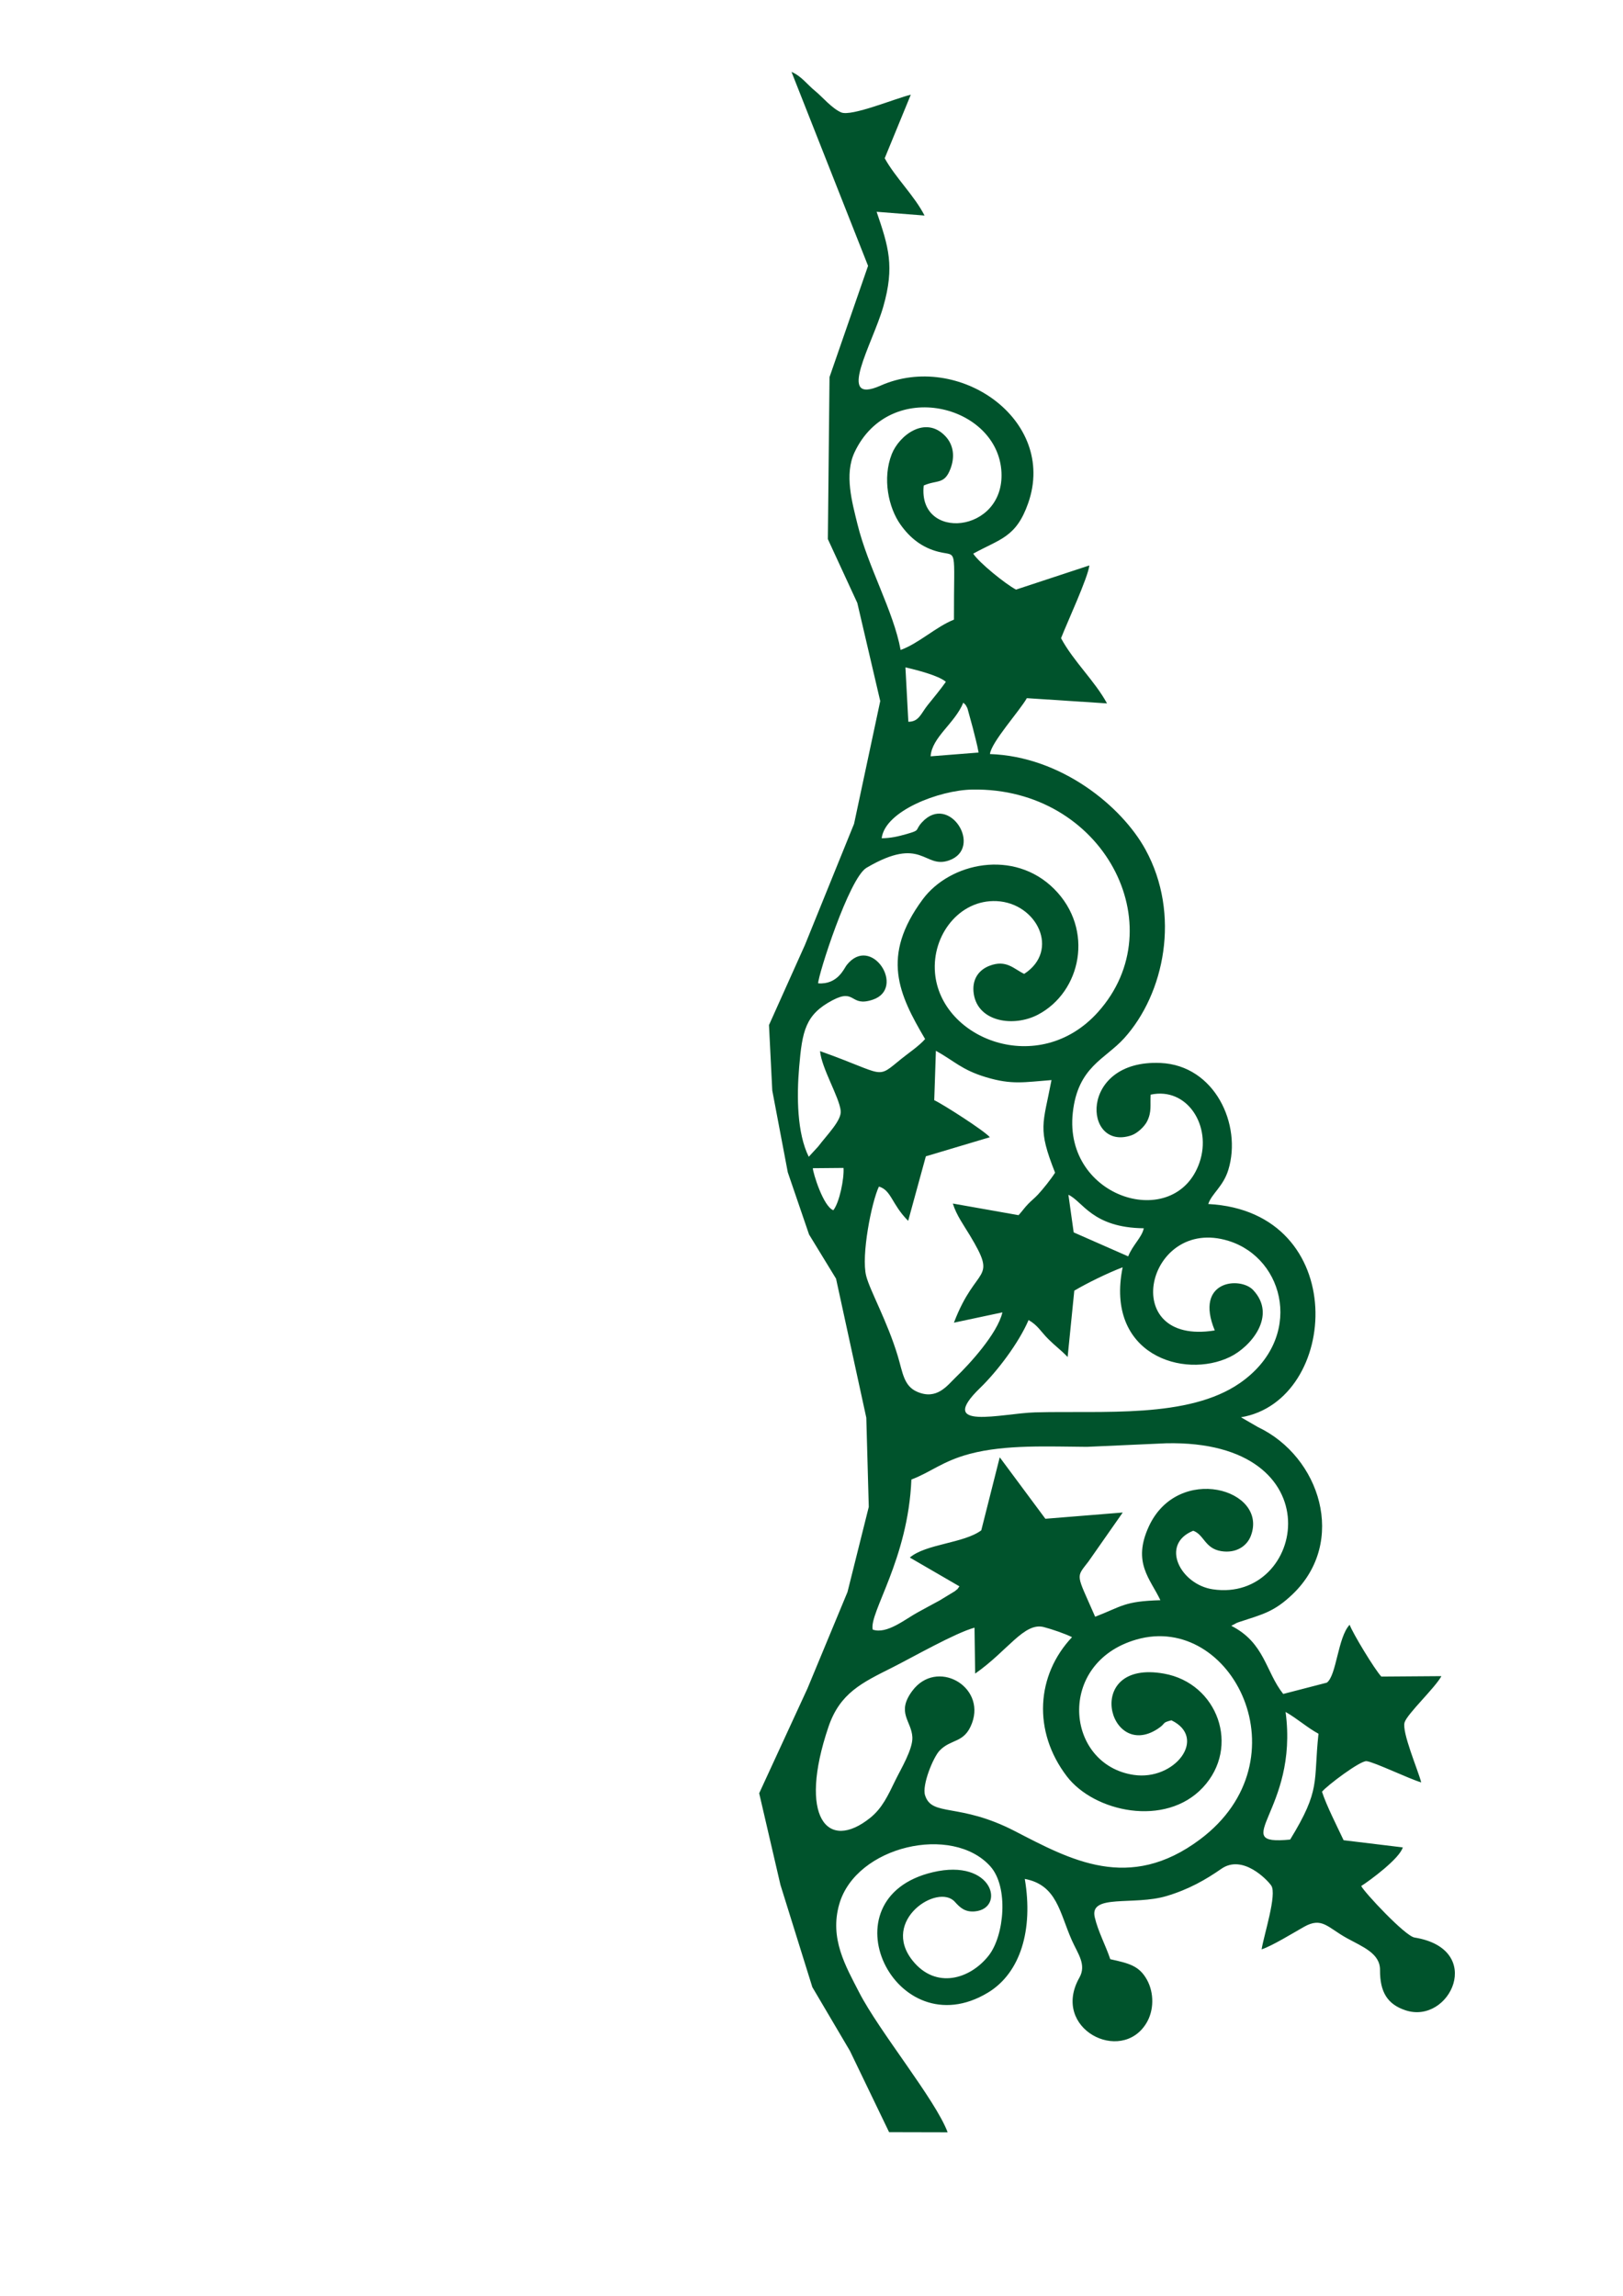 <?xml version="1.0" encoding="UTF-8"?>
<!DOCTYPE svg PUBLIC "-//W3C//DTD SVG 1.1//EN" "http://www.w3.org/Graphics/SVG/1.1/DTD/svg11.dtd">
<!-- Creator: CorelDRAW 2020 (64-Bit) -->
<svg xmlns="http://www.w3.org/2000/svg" xml:space="preserve" width="480px" height="679px" version="1.1" style="shape-rendering:geometricPrecision; text-rendering:geometricPrecision; image-rendering:optimizeQuality; fill-rule:evenodd; clip-rule:evenodd"
viewBox="0 0 480 678.86"
 xmlns:xlink="http://www.w3.org/1999/xlink"
 xmlns:xodm="http://www.corel.com/coreldraw/odm/2003">
 <defs>
  <style type="text/css">
   <![CDATA[
    .fil0 {fill:#00532C}
   ]]>
  </style>
 </defs>
 <g id="Layer_x0020_1">
  <path class="fil0" d="M381.56 543.88c-18.92,1.84 2.57,-8.55 -1.35,-37.74 3.65,2.1 6.45,4.68 9.73,6.44 -1.55,14.5 0.78,16.35 -8.38,31.3zm-93.16 -49.08c9.66,-6.74 14.5,-15.27 20.32,-13.75 2.32,0.6 6.33,1.97 8.33,2.98 -10.57,11.2 -11.71,27.81 -1.54,41.14 8.08,10.59 29.13,15.14 40.2,3.35 11.29,-12.02 4.41,-30.89 -11.47,-33.71 -24.04,-4.28 -16.51,25.9 -1.88,16.35 2.7,-1.76 0.99,-1.75 4.08,-2.55 10.78,5.21 0.99,17.94 -11.13,16.15 -20.28,-3 -23.03,-33.18 0.79,-40.03 28.23,-8.11 50.25,35.58 18.79,59.11 -20.96,15.67 -38.28,6.04 -54.79,-2.48 -16.5,-8.51 -24.49,-4.11 -26.52,-10.59 -0.94,-3.03 2.41,-11.2 4.29,-13.18 3.46,-3.63 7.37,-2.08 9.61,-8.17 4.05,-10.98 -10.52,-19.13 -17.67,-9.51 -4.82,6.49 -0.22,8.85 0.02,13.71 0.18,3.53 -3.5,9.59 -5,12.68 -2.21,4.55 -3.91,8.29 -7.45,11.14 -12.72,10.22 -21.4,-0.25 -12.36,-26.9 3.4,-10.02 9.95,-13.05 18.8,-17.5 6.16,-3.1 18.63,-10.24 24.39,-11.82l0.19 13.58zm56.43 -68.1c50.44,-1.13 41.21,47.27 13.85,43.18 -9.57,-1.43 -15.71,-13.29 -5.79,-17.32 3.23,1.15 3.4,5.24 8.26,6.03 4.45,0.72 7.66,-1.51 8.8,-4.56 5.19,-13.81 -21.58,-21.41 -30.19,-2.73 -4.93,10.71 0.42,15.44 3.42,21.8 -10.79,0.3 -11.38,1.85 -19.29,4.89 -5.63,-12.93 -5.81,-11.35 -1.98,-16.33l10.14 -14.49 -22.88 1.85 -13.5 -18.18 -5.46 21.6c-5.16,3.85 -16.4,3.99 -21.13,8.05l14.67 8.51c-1.07,1.43 -0.03,0.28 -1.36,1.44l-4.56 2.77c-2.13,1.12 -4.23,2.31 -6.28,3.41 -3.71,1.97 -9.21,6.65 -13.45,5.17 -1.11,-4.98 10.48,-20.76 11.44,-44.37 5.93,-2.27 9.2,-5.45 17.3,-7.6 10.56,-2.8 23.36,-2.14 34.6,-2.07l23.39 -1.05zm14.43 -33.37c-29.02,4.72 -20.16,-34.01 4.08,-26.48 16.85,5.23 22.37,28.87 3.36,42.04 -15.28,10.6 -40.64,8.11 -60.59,8.67 -9.78,0.27 -29.56,5.65 -16.2,-7.27 4.88,-4.72 11.33,-13.13 14.29,-20.03 2.76,1.57 3.61,3.43 5.9,5.69 2.22,2.2 3.63,3.12 5.65,5.24l1.97 -19.62c3.81,-2.25 9.82,-5.2 14.3,-6.91 -5.24,25.82 18.07,33.16 31.76,26.5 6.09,-2.96 14.01,-12.16 6.82,-19.79 -3.77,-4.01 -17.47,-2.93 -11.34,11.96zm-41.72 -28.99l-1.56 -11.12c4.25,1.93 7.06,9.74 22.29,9.9 -0.56,2.73 -3.25,4.88 -4.61,8.31l-16.12 -7.09zm-71.09 -6.55c-3.01,-1.16 -6.01,-11.07 -6.06,-12.43l9.08 -0.08c0.22,3.12 -1.19,10.23 -3.02,12.51zm30.34 -47.15c5.5,3.05 7.64,5.65 14.82,7.81 7.72,2.33 11.39,1.45 19.37,0.85 -2.52,13.23 -4.18,14.14 1.06,27.39 -1.36,2.11 -3.62,4.91 -5.09,6.49 -1.01,1.08 -1.85,1.69 -2.85,2.73 -1.23,1.26 -1.47,1.8 -2.86,3.34l-19.44 -3.44c1.05,3.43 3.23,6.4 5.01,9.36 8.43,14 1.94,8.43 -4.69,25.87l14.34 -3.05c-1.45,6.32 -9.95,15.52 -13.76,19.16 -2.58,2.48 -5.61,6.86 -11.46,4.32 -3.96,-1.72 -4.26,-5.68 -5.7,-10.49 -3.09,-10.3 -8.24,-19.39 -9.36,-23.74 -1.55,-5.98 1.57,-21.84 3.76,-26.45 3.71,1.09 3.74,5.23 8.65,10.14l5.23 -19.08 18.92 -5.65c-1.63,-1.94 -14.09,-9.89 -16.44,-10.95l0.49 -14.61zm-0.26 -23.02c-0.97,-11.19 7.25,-21.74 18.21,-21.24 11.93,0.56 18.85,14.61 8.16,21.52 -3.04,-1.42 -5.26,-4.35 -10.32,-2.37 -3.2,1.25 -5.24,4.11 -4.58,8.34 1.29,8.26 11.81,9.84 18.97,6.09 12.8,-6.72 16.73,-25.23 4.81,-37.16 -11.88,-11.9 -30.84,-7.82 -38.9,3.08 -12.47,16.85 -7.04,28.09 0.72,41.29 -1.82,2.08 -4.83,4.08 -6.9,5.75 -7.84,6.35 -4.27,4.89 -24.17,-2.18 0.45,5.06 5.69,13.6 6.11,17.66 0.29,2.82 -4.03,7.07 -6.68,10.57l-2.77 3.01c-3.48,-6.97 -3.58,-17.86 -2.84,-26.5 0.91,-10.68 1.81,-15.55 9.9,-19.8 6.88,-3.61 5.08,2.13 11.87,-0.15 9.95,-3.35 -0.42,-19.53 -7.73,-10.21 -0.75,0.97 -2.66,5.82 -8.42,5.37 -0.04,-2.33 9.14,-31.12 14.3,-34.16 16.53,-9.72 16.97,0.44 24.4,-2.18 10.3,-3.62 0.09,-20.1 -7.99,-11.27 -2.27,2.49 -0.23,2.23 -4.58,3.48 -2.5,0.71 -4.68,1.21 -7.34,1.24 0.95,-8.08 17.03,-14.24 26.8,-14.4 38.74,-0.67 59.98,40.38 37.17,65.8 -17.47,19.46 -46.51,8.06 -48.2,-11.58zm-1.3 -64.05c0.36,-5.65 7.13,-9.7 9.67,-15.87 0.94,0.97 0.46,0.25 1.22,1.67l1.57 5.73c0.59,2.46 1.3,4.88 1.73,7.35l-14.19 1.12zm-7.45 -26.31c2.96,0.7 9.77,2.36 11.96,4.28 -1.53,2.19 -3.82,4.94 -5.41,6.92 -1.98,2.48 -2.55,4.9 -5.69,4.89l-0.86 -16.09zm-1.42 -5.14c-2.14,-11.61 -9.63,-24.43 -12.78,-37.25 -1.56,-6.38 -3.92,-14.67 -0.85,-21.2 10.43,-22.17 42.46,-14.1 43.45,5.91 0.9,18.15 -24.81,20.46 -22.99,3.91 3.98,-1.75 6.09,-0.21 7.89,-4.9 1.36,-3.53 0.98,-7.07 -1.49,-9.69 -5.89,-6.24 -13.66,-0.24 -15.85,5.3 -2.83,7.19 -0.98,15.84 2.58,20.85 2.87,4.04 6.44,6.83 11.27,8.05 5.75,1.46 4.48,-2.06 4.54,20.05 -5.4,2.16 -10.3,6.97 -15.77,8.97zm-3.41 438.27l17.31 0.04c-3.59,-9.63 -20.22,-29.77 -26.19,-41.41 -3.91,-7.63 -8.81,-15.84 -5.85,-26.08 4.97,-17.21 33.46,-23.68 44.68,-11.13 5.45,6.1 4.13,20.42 -0.46,26.32 -5.46,7.01 -15.65,10.15 -22.55,1.53 -9.48,-11.88 7.48,-22.96 12.5,-17.38 1.49,1.65 2.94,3.09 5.88,2.84 9.18,-0.8 5.49,-15.81 -12.39,-11.59 -32.56,7.69 -11.16,52.17 16.29,35.61 9.62,-5.8 13.46,-18.56 10.91,-33.63 9.54,1.8 10.28,9.97 13.92,18.16 1.77,3.98 4.39,7.19 2.23,11.03 -8.54,15.09 12.38,25.74 19.82,13.44 2.26,-3.73 2.31,-8.9 0.17,-12.79 -2.3,-4.18 -5.33,-4.88 -10.86,-6.1 -1.27,-3.87 -3.61,-8.18 -4.59,-12.4 -1.63,-7.01 11.48,-3.37 21.25,-6.28 6.54,-1.95 11.59,-4.84 16.18,-8.04 6.35,-4.43 13.68,3.34 14.77,4.95 1.76,2.57 -2.18,14.63 -2.85,18.86 3.12,-1.02 9.28,-4.82 12.52,-6.65 5.35,-3.03 6.95,0.16 12.67,3.32 4.68,2.58 9.86,4.5 9.83,9.42 -0.04,6.48 2.15,10.15 7.54,11.93 13.16,4.34 23.68,-18.12 2.66,-21.52 -2.81,-0.45 -14.96,-13.5 -15.76,-15.23 2.51,-1.59 11.33,-8.08 12.29,-11.42l-17.5 -2.12c-1.89,-4.02 -5.12,-10.36 -6.39,-14.34 1.57,-1.9 11.33,-9.23 13.17,-9.04 2.2,0.22 12.74,5.3 16.17,6.28 -0.92,-3.6 -5.8,-14.9 -4.91,-17.75 0.79,-2.54 8.97,-10.16 10.89,-13.67l-17.77 0.13c-1.93,-2.01 -8.59,-13.02 -9.37,-15.32 -3.51,3.66 -3.88,15.06 -6.76,17.12l-12.89 3.34c-5.23,-6.59 -5.45,-15.13 -15.36,-20.15l1.66 -0.88c0.17,-0.06 0.41,-0.15 0.6,-0.22 6.96,-2.3 10.38,-2.96 15.93,-8.29 16.1,-15.47 8.12,-40.62 -10.3,-49.37l-5.02 -2.9c29.27,-4.91 32.56,-60.85 -9.68,-63.06 1.01,-3.08 4.43,-5.17 5.94,-10.12 4.08,-13.32 -3.99,-30.87 -20.04,-31.59 -24.37,-1.1 -22.92,26.21 -8.66,21.41 1.82,-0.61 3.94,-2.65 4.69,-4.18 1.39,-2.82 0.85,-4.68 1.03,-7.86 10.82,-2.35 18.19,9.27 14.44,20.1 -7.14,20.61 -40.26,10.67 -37.46,-14.78 1.49,-13.59 9.54,-15.75 15.19,-22 11.92,-13.18 16.79,-36.67 6.3,-55.8 -7.04,-12.84 -24.99,-27.53 -45.99,-28.23 0.33,-3.44 8.82,-12.82 10.91,-16.53l23.71 1.55c-3.66,-6.72 -9.88,-12.38 -13.6,-19.28 1.81,-4.64 7.98,-17.95 8.38,-21.52l-21.7 7.15c-3.11,-1.65 -10.93,-7.96 -12.65,-10.63 7.94,-4.38 12.7,-4.78 16.26,-14.95 8.64,-24.67 -20.65,-44.94 -43.67,-34.74 -13.41,5.95 -2.36,-12.25 0.82,-23.38 3.4,-11.88 1.54,-17.72 -1.98,-28.02l14.17 1.11c-2.97,-5.84 -8.6,-11.19 -11.78,-16.94l7.72 -18.79c-4.48,1.06 -17.58,6.54 -20.6,5.23 -2.74,-1.18 -5.51,-4.54 -7.56,-6.22 -2.55,-2.07 -4.19,-4.52 -7.12,-5.75l22.64 57.35 -11.4 32.9 -0.49 47.9 8.71 18.87 6.78 29.02 -7.74 36.29 -14.52 35.8 -10.64 23.71 0.97 19.35 4.59 24.19 6.29 18.39 7.98 13.06 8.95 41.12 0.73 26.37 -6.29 25.16 -11.85 28.55 -14.27 30.96 6.29 27.09 9.43 30.24 11.13 18.87 11.57 24.01z"/>
 </g>
</svg>
